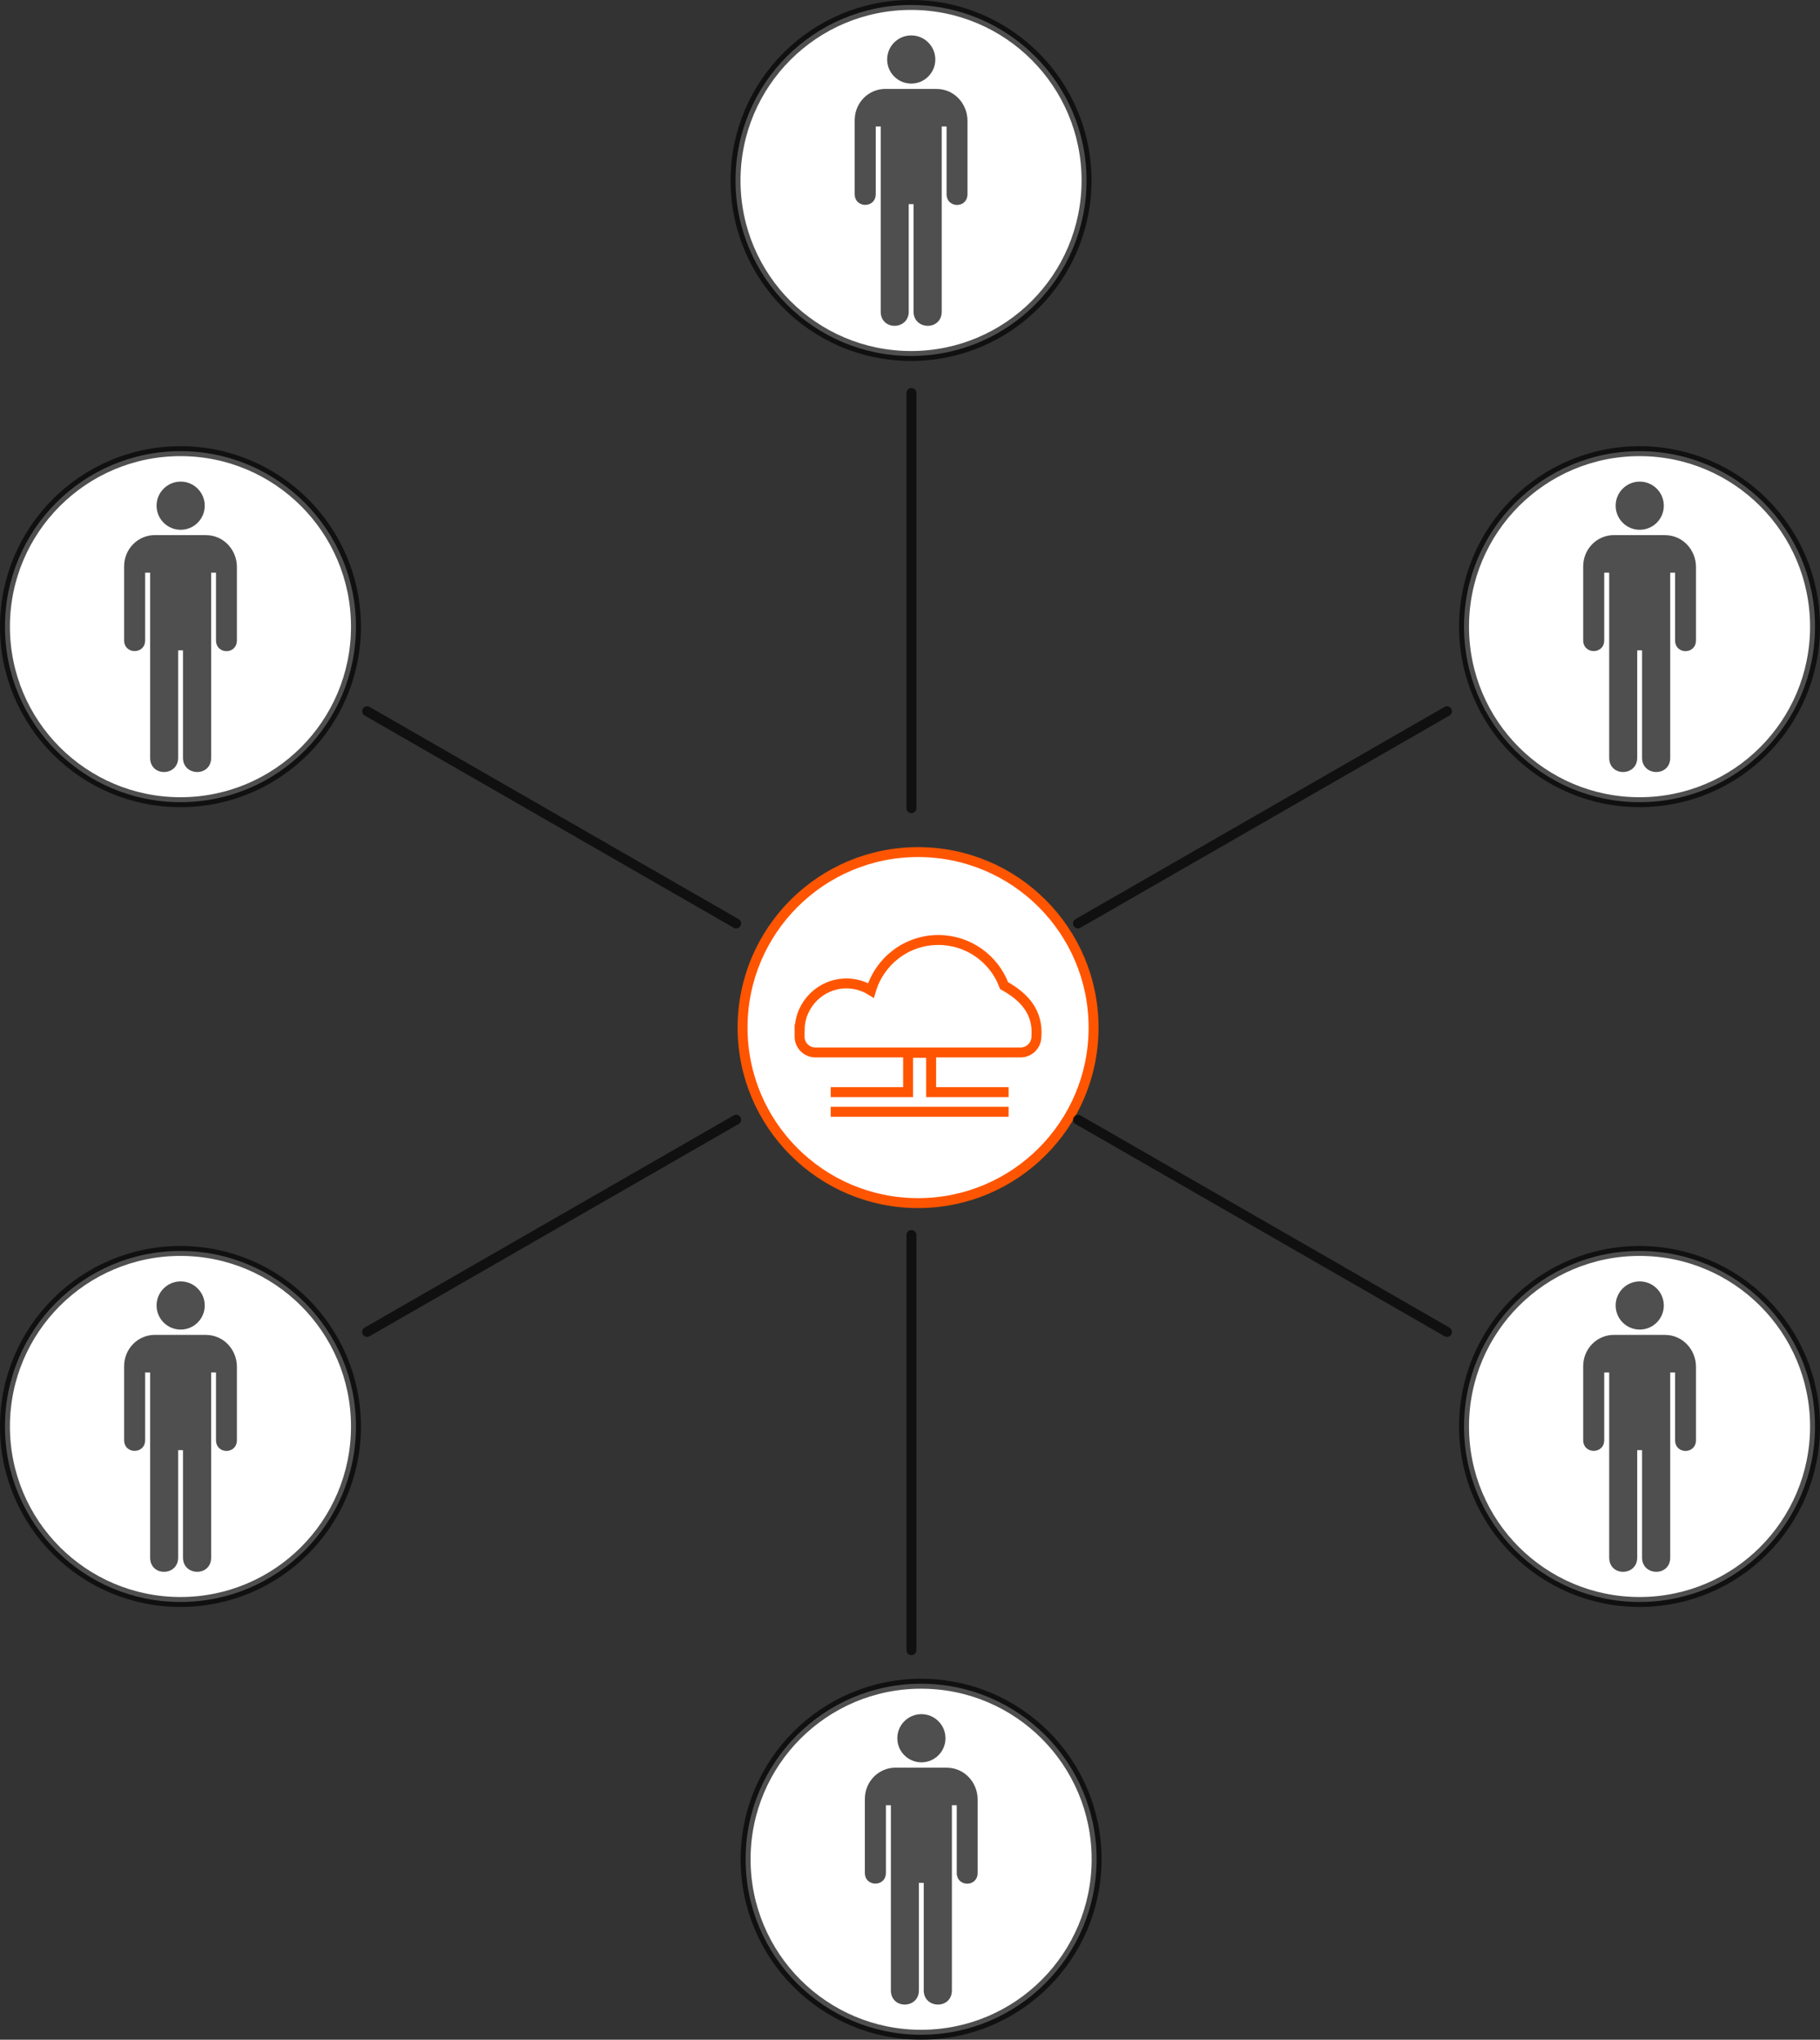 <?xml version="1.0" encoding="UTF-8" standalone="no"?>
<!-- Created with Inkscape (http://www.inkscape.org/) -->

<svg
   xmlns:dc="http://purl.org/dc/elements/1.1/"
   xmlns:cc="http://creativecommons.org/ns#"
   xmlns:rdf="http://www.w3.org/1999/02/22-rdf-syntax-ns#"
   xmlns:svg="http://www.w3.org/2000/svg"
   xmlns="http://www.w3.org/2000/svg"
   xmlns:sodipodi="http://sodipodi.sourceforge.net/DTD/sodipodi-0.dtd"
   xmlns:inkscape="http://www.inkscape.org/namespaces/inkscape"
   width="733.299pt"
   height="821.769pt"
   viewBox="0 0 916.624 1027.211"
   id="svg3612"
   version="1.1"
   inkscape:version="0.91 r13725"
   sodipodi:docname="centralized.svg">
  <rect x="0" y="0" width="916.624" height="1027.211" fill="#333333" stroke="none"/>
  <defs
     id="defs3614" />
  <sodipodi:namedview
     id="base"
     pagecolor="#ffffff"
     bordercolor="#666666"
     borderopacity="1.0"
     inkscape:pageopacity="0.0"
     inkscape:pageshadow="2"
     inkscape:zoom="0.35"
     inkscape:cx="136.16909"
     inkscape:cy="505.03416"
     inkscape:document-units="px"
     inkscape:current-layer="layer1"
     showgrid="false"
     units="pt"
     fit-margin-top="0"
     fit-margin-left="0"
     fit-margin-right="0"
     fit-margin-bottom="0"
     inkscape:window-width="1920"
     inkscape:window-height="1021"
     inkscape:window-x="0"
     inkscape:window-y="27"
     inkscape:window-maximized="1" />
  <g
     inkscape:label="Layer 1"
     inkscape:groupmode="layer"
     id="layer1"
     transform="translate(78.312,-10.185)">
    <g
       id="g4739"
       transform="translate(-364.991,-14.977)">
      <g
         transform="translate(477.319,-331.733)"
         id="g6213">
        <circle
           r="88.388"
           cy="307.204"
           cx="411.637"
           transform="translate(-143.44,140.58)"
           style="fill:#ffffff;stroke:#000000;stroke-width:5;stroke-opacity:0.69"
           id="path4214" />
        <g
           transform="matrix(0.297,0,0,0.297,239.82,374.73)"
           inkscape:export-xdpi="36.708359"
           inkscape:export-ydpi="36.708359"
           id="g1517-9">
          <g
             id="g1519-3">
            <path
               d="M 95.872,40.835"
               inkscape:connector-curvature="0"
               style="fill:#000000"
               id="path1523-3" />
          </g>
          <g
             style="fill:#000000;fill-opacity:0.69"
             id="g6534">
            <path
               d="m 95.872,81.671 c 22.55,0 40.834,-18.284 40.834,-40.836 C 136.706,18.284 118.416,0 95.868,0 73.315,0 55.034,18.284 55.034,40.835 c 0,22.552 18.281,40.836 40.834,40.836 z"
               inkscape:connector-curvature="0"
               transform="translate(0,-1.2484e-5)"
               style="fill:#000000;fill-opacity:0.69"
               id="path1521-6" />
            <path
               d="M 52.173,90.683 C 23.256,90.683 0,114.27 0,143.68 l 0,125.38 c 0,24.375 35.673,24.375 35.673,0 l 0,-114.64 8.445,0 0,313.91 c 0,32.59 47.503,31.631 47.503,0 l 0,-182.22 8.182,0 0,182.22 c 0,31.631 47.764,32.59 47.764,0 l 0,-313.91 8.247,0 0,114.64 c 0,24.563 35.487,24.562 35.423,0 l 0,-124.62 c 0,-27.125 -21.064,-53.694 -52.814,-53.694 L 52.173,90.69 Z"
               inkscape:connector-curvature="0"
               style="fill:#000000;fill-opacity:0.69"
               id="path1525-8" />
          </g>
        </g>
      </g>
      <g
         transform="translate(109.371,-107.024)"
         id="g6213-4">
        <circle
           r="88.388"
           cy="307.204"
           cx="411.637"
           transform="translate(-143.44,140.58)"
           style="fill:#ffffff;stroke:#000000;stroke-width:5;stroke-opacity:0.69"
           id="path4214-9" />
        <g
           transform="matrix(0.297,0,0,0.297,239.82,374.73)"
           inkscape:export-xdpi="36.708359"
           inkscape:export-ydpi="36.708359"
           id="g1517-9-7">
          <g
             id="g1519-3-9">
            <path
               d="M 95.872,40.835"
               inkscape:connector-curvature="0"
               style="fill:#000000"
               id="path1523-3-4" />
          </g>
          <g
             style="fill:#000000;fill-opacity:0.69"
             id="g6529">
            <path
               d="m 95.872,81.671 c 22.55,0 40.834,-18.284 40.834,-40.836 C 136.706,18.284 118.416,0 95.868,0 73.315,0 55.034,18.284 55.034,40.835 c 0,22.552 18.281,40.836 40.834,40.836 z"
               inkscape:connector-curvature="0"
               transform="translate(-3.3699e-6,-1.2484e-5)"
               style="fill:#000000;fill-opacity:0.69"
               id="path1521-6-4" />
            <path
               d="M 52.173,90.683 C 23.256,90.683 0,114.27 0,143.68 l 0,125.38 c 0,24.375 35.673,24.375 35.673,0 l 0,-114.64 8.445,0 0,313.91 c 0,32.59 47.503,31.631 47.503,0 l 0,-182.22 8.182,0 0,182.22 c 0,31.631 47.764,32.59 47.764,0 l 0,-313.91 8.247,0 0,114.64 c 0,24.563 35.487,24.562 35.423,0 l 0,-124.62 c 0,-27.125 -21.064,-53.694 -52.814,-53.694 L 52.173,90.69 Z"
               inkscape:connector-curvature="0"
               style="fill:#000000;fill-opacity:0.69"
               id="path1525-8-8" />
          </g>
        </g>
      </g>
      <g
         transform="translate(109.371,295.753)"
         id="g6213-2">
        <circle
           r="88.388"
           cy="307.204"
           cx="411.637"
           transform="translate(-143.44,140.58)"
           style="fill:#ffffff;stroke:#000000;stroke-width:5;stroke-opacity:0.69"
           id="path4214-1" />
        <g
           transform="matrix(0.297,0,0,0.297,239.82,374.73)"
           inkscape:export-xdpi="36.708359"
           inkscape:export-ydpi="36.708359"
           id="g1517-9-5">
          <g
             id="g1519-3-5">
            <path
               d="M 95.872,40.835"
               inkscape:connector-curvature="0"
               style="fill:#000000"
               id="path1523-3-5" />
          </g>
          <g
             style="fill:#000000;fill-opacity:0.69"
             id="g6539">
            <path
               d="m 95.872,81.671 c 22.55,0 40.834,-18.284 40.834,-40.836 C 136.706,18.284 118.416,0 95.868,0 73.315,0 55.034,18.284 55.034,40.835 c 0,22.552 18.281,40.836 40.834,40.836 z"
               inkscape:connector-curvature="0"
               transform="translate(-3.3699e-6,-1.2484e-5)"
               style="fill:#000000;fill-opacity:0.69"
               id="path1521-6-44" />
            <path
               d="M 52.173,90.683 C 23.256,90.683 0,114.27 0,143.68 l 0,125.38 c 0,24.375 35.673,24.375 35.673,0 l 0,-114.64 8.445,0 0,313.91 c 0,32.59 47.503,31.631 47.503,0 l 0,-182.22 8.182,0 0,182.22 c 0,31.631 47.764,32.59 47.764,0 l 0,-313.91 8.247,0 0,114.64 c 0,24.563 35.487,24.562 35.423,0 l 0,-124.62 c 0,-27.125 -21.064,-53.694 -52.814,-53.694 L 52.173,90.69 Z"
               inkscape:connector-curvature="0"
               style="fill:#000000;fill-opacity:0.69"
               id="path1525-8-9" />
          </g>
        </g>
      </g>
      <g
         transform="translate(228.018,154.203)"
         id="g6458">
        <g
           transform="translate(0,6)"
           id="g4065">
          <circle
             r="88.388"
             cy="307.204"
             cx="411.637"
             id="path4214-8"
             style="fill:#ffffff;stroke:#000000;stroke-width:5;stroke-opacity:0.69"
             transform="translate(472.76,276.13)" />
          <g
             id="g1517-9-9"
             inkscape:export-ydpi="36.708359"
             inkscape:export-xdpi="36.708359"
             transform="matrix(0.297,0,0,0.297,856.02,510.28)">
            <g
               id="g1519-3-8">
              <path
                 id="path1523-3-1"
                 style="fill:#000000"
                 inkscape:connector-curvature="0"
                 d="M 95.872,40.835" />
            </g>
            <g
               id="g6544"
               style="fill:#000000;fill-opacity:0.69">
              <path
                 id="path1521-6-8"
                 style="fill:#000000;fill-opacity:0.69"
                 transform="translate(1.011e-4,-1.2484e-5)"
                 inkscape:connector-curvature="0"
                 d="m 95.872,81.671 c 22.55,0 40.834,-18.284 40.834,-40.836 C 136.706,18.284 118.416,0 95.868,0 73.315,0 55.034,18.284 55.034,40.835 c 0,22.552 18.281,40.836 40.834,40.836 z" />
              <path
                 id="path1525-8-0"
                 style="fill:#000000;fill-opacity:0.69"
                 inkscape:connector-curvature="0"
                 d="M 52.173,90.683 C 23.256,90.683 0,114.27 0,143.68 l 0,125.38 c 0,24.375 35.673,24.375 35.673,0 l 0,-114.64 8.445,0 0,313.91 c 0,32.59 47.503,31.631 47.503,0 l 0,-182.22 8.182,0 0,182.22 c 0,31.631 47.764,32.59 47.764,0 l 0,-313.91 8.247,0 0,114.64 c 0,24.563 35.487,24.562 35.423,0 l 0,-124.62 c 0,-27.125 -21.064,-53.694 -52.814,-53.694 L 52.173,90.69 Z" />
            </g>
          </g>
        </g>
      </g>
      <circle
         r="88.388"
         cy="307.204"
         cx="411.637"
         id="path4214-8-8"
         style="fill:#ffffff;stroke:#ff5500;stroke-width:5"
         transform="translate(337.42,235.46)" />
      <g
         transform="translate(-418.64,74.392)"
         id="g3235">
        <circle
           r="88.388"
           cy="307.204"
           cx="411.637"
           id="path4214-7"
           style="fill:#ffffff;stroke:#000000;stroke-width:5;stroke-opacity:0.69"
           transform="translate(757.59,579.89)" />
        <g
           id="g1517-9-51"
           inkscape:export-ydpi="36.708359"
           inkscape:export-xdpi="36.708359"
           transform="matrix(0.297,0,0,0.297,1140.9,814.03)">
          <g
             id="g1519-3-99">
            <path
               id="path1523-3-7"
               style="fill:#000000"
               inkscape:connector-curvature="0"
               d="M 95.872,40.835" />
          </g>
          <g
             id="g6524"
             style="fill:#000000;fill-opacity:0.69">
            <path
               id="path1521-6-2"
               style="fill:#000000;fill-opacity:0.69"
               inkscape:connector-curvature="0"
               transform="translate(0,-1.2484e-5)"
               d="m 95.872,81.671 c 22.55,0 40.834,-18.284 40.834,-40.836 C 136.706,18.284 118.416,0 95.868,0 73.315,0 55.034,18.284 55.034,40.835 c 0,22.552 18.281,40.836 40.834,40.836 z" />
            <path
               id="path1525-8-06"
               style="fill:#000000;fill-opacity:0.69"
               inkscape:connector-curvature="0"
               d="M 52.173,90.683 C 23.256,90.683 0,114.27 0,143.68 l 0,125.38 c 0,24.375 35.673,24.375 35.673,0 l 0,-114.64 8.445,0 0,313.91 c 0,32.59 47.503,31.631 47.503,0 l 0,-182.22 8.182,0 0,182.22 c 0,31.631 47.764,32.59 47.764,0 l 0,-313.91 8.247,0 0,114.64 c 0,24.563 35.487,24.562 35.423,0 l 0,-124.62 c 0,-27.125 -21.064,-53.694 -52.814,-53.694 L 52.173,90.69 Z" />
          </g>
        </g>
      </g>
      <g
         transform="translate(844.218,-107.024)"
         id="g6213-1">
        <circle
           r="88.388"
           cy="307.204"
           cx="411.637"
           transform="translate(-143.44,140.58)"
           style="fill:#ffffff;stroke:#000000;stroke-width:5;stroke-opacity:0.69"
           id="path4214-83" />
        <g
           transform="matrix(0.297,0,0,0.297,239.82,374.73)"
           inkscape:export-xdpi="36.708359"
           inkscape:export-ydpi="36.708359"
           id="g1517-9-59">
          <g
             id="g1519-3-86">
            <path
               d="M 95.872,40.835"
               inkscape:connector-curvature="0"
               style="fill:#000000"
               id="path1523-3-3" />
          </g>
          <g
             style="fill:#000000;fill-opacity:0.69"
             id="g6549">
            <path
               d="m 95.872,81.671 c 22.55,0 40.834,-18.284 40.834,-40.836 C 136.706,18.284 118.416,0 95.868,0 73.315,0 55.034,18.284 55.034,40.835 c 0,22.552 18.281,40.836 40.834,40.836 z"
               inkscape:connector-curvature="0"
               transform="translate(6.7398e-5,9.9588e-7)"
               style="fill:#000000;fill-opacity:0.69"
               id="path1521-6-45" />
            <path
               d="M 52.173,90.683 C 23.256,90.683 0,114.27 0,143.68 l 0,125.38 c 0,24.375 35.673,24.375 35.673,0 l 0,-114.64 8.445,0 0,313.91 c 0,32.59 47.503,31.631 47.503,0 l 0,-182.22 8.182,0 0,182.22 c 0,31.631 47.764,32.59 47.764,0 l 0,-313.91 8.247,0 0,114.64 c 0,24.563 35.487,24.562 35.423,0 l 0,-124.62 c 0,-27.125 -21.064,-53.694 -52.814,-53.694 L 52.173,90.69 Z"
               inkscape:connector-curvature="0"
               style="fill:#000000;fill-opacity:0.69"
               id="path1525-8-03" />
          </g>
        </g>
      </g>
      <path
         transform="translate(0,-1.1318736e-4)"
         inkscape:connector-curvature="0"
         id="path4018"
         d="M 471.588,383.349 657.436,490.211"
         style="color:#000000;display:inline;overflow:visible;visibility:visible;fill:none;stroke:#000000;stroke-width:5;stroke-linecap:round;stroke-linejoin:miter;stroke-miterlimit:4;stroke-dasharray:none;stroke-dashoffset:0;stroke-opacity:0.69;marker:none;enable-background:accumulate" />
      <path
         transform="translate(0,-1.1318736e-4)"
         inkscape:connector-curvature="0"
         id="path4020"
         d="m 745.714,223.055 0,209.079"
         style="color:#000000;display:inline;overflow:visible;visibility:visible;fill:none;stroke:#000000;stroke-width:5;stroke-linecap:round;stroke-linejoin:miter;stroke-miterlimit:4;stroke-dasharray:none;stroke-dashoffset:0;stroke-opacity:0.69;marker:none;enable-background:accumulate" />
      <path
         style="color:#000000;display:inline;overflow:visible;visibility:visible;fill:none;stroke:#000000;stroke-width:5;stroke-linecap:round;stroke-linejoin:miter;stroke-miterlimit:4;stroke-dasharray:none;stroke-dashoffset:0;stroke-opacity:0.69;marker:none;enable-background:accumulate"
         d="M 1015.436,383.348 829.588,490.211"
         id="path4057"
         inkscape:connector-curvature="0" />
      <path
         style="color:#000000;display:inline;overflow:visible;visibility:visible;fill:none;stroke:#000000;stroke-width:5;stroke-linecap:round;stroke-linejoin:miter;stroke-miterlimit:4;stroke-dasharray:none;stroke-dashoffset:0;stroke-opacity:0.69;marker:none;enable-background:accumulate"
         d="M 471.588,695.917 657.436,589.055"
         id="path4059"
         inkscape:connector-curvature="0" />
      <path
         style="color:#000000;display:inline;overflow:visible;visibility:visible;fill:none;stroke:#000000;stroke-width:5;stroke-linecap:round;stroke-linejoin:miter;stroke-miterlimit:4;stroke-dasharray:none;stroke-dashoffset:0;stroke-opacity:0.69;marker:none;enable-background:accumulate"
         d="m 745.714,856.211 0,-209.079"
         id="path4061"
         inkscape:connector-curvature="0" />
      <path
         inkscape:connector-curvature="0"
         id="path4063"
         d="M 1015.436,695.917 829.588,589.055"
         style="color:#000000;display:inline;overflow:visible;visibility:visible;fill:none;stroke:#000000;stroke-width:5;stroke-linecap:round;stroke-linejoin:miter;stroke-miterlimit:4;stroke-dasharray:none;stroke-dashoffset:0;stroke-opacity:0.69;marker:none;enable-background:accumulate" />
      <path
         inkscape:connector-curvature="0"
         id="path5465"
         style="color:#000000;display:inline;overflow:visible;visibility:visible;fill:none;stroke:#ff5500;stroke-width:5;stroke-linecap:butt;stroke-linejoin:miter;stroke-miterlimit:4;stroke-dasharray:none;stroke-dashoffset:0;stroke-opacity:1;marker:none;enable-background:accumulate"
         d="m 759.277,498.543 c -16.076,0 -29.651,10.722 -33.935,25.415 -3.598,-2.228 -7.801,-3.534 -12.344,-3.534 -12.863,0 -23.34,10.333 -23.575,23.139 l -0.048,0 0,3.631 c 0,4.416 3.571,7.988 7.987,7.988 l 103.305,0 c 4.416,0 7.987,-3.571 7.987,-7.988 0.95,-12.267 -6.071,-20.031 -16.266,-25.657 -5.001,-13.439 -17.931,-22.995 -33.112,-22.995 z" />
      <path
         sodipodi:nodetypes="cccccccc"
         inkscape:connector-curvature="0"
         d="m 705.061,585.059 89.594,0 m 0,-9.905 -39.022,0 0,-19.81 -11.596,0 0,19.81 -38.975,0"
         style="color:#000000;display:inline;overflow:visible;visibility:visible;fill:none;stroke:#ff5500;stroke-width:5;stroke-linecap:butt;stroke-linejoin:miter;stroke-miterlimit:4;stroke-dasharray:none;stroke-dashoffset:0;stroke-opacity:1;marker:none;enable-background:accumulate"
         transform="translate(0,-1.1318736e-4)"
         id="path4426" />
    </g>
  </g>
</svg>
